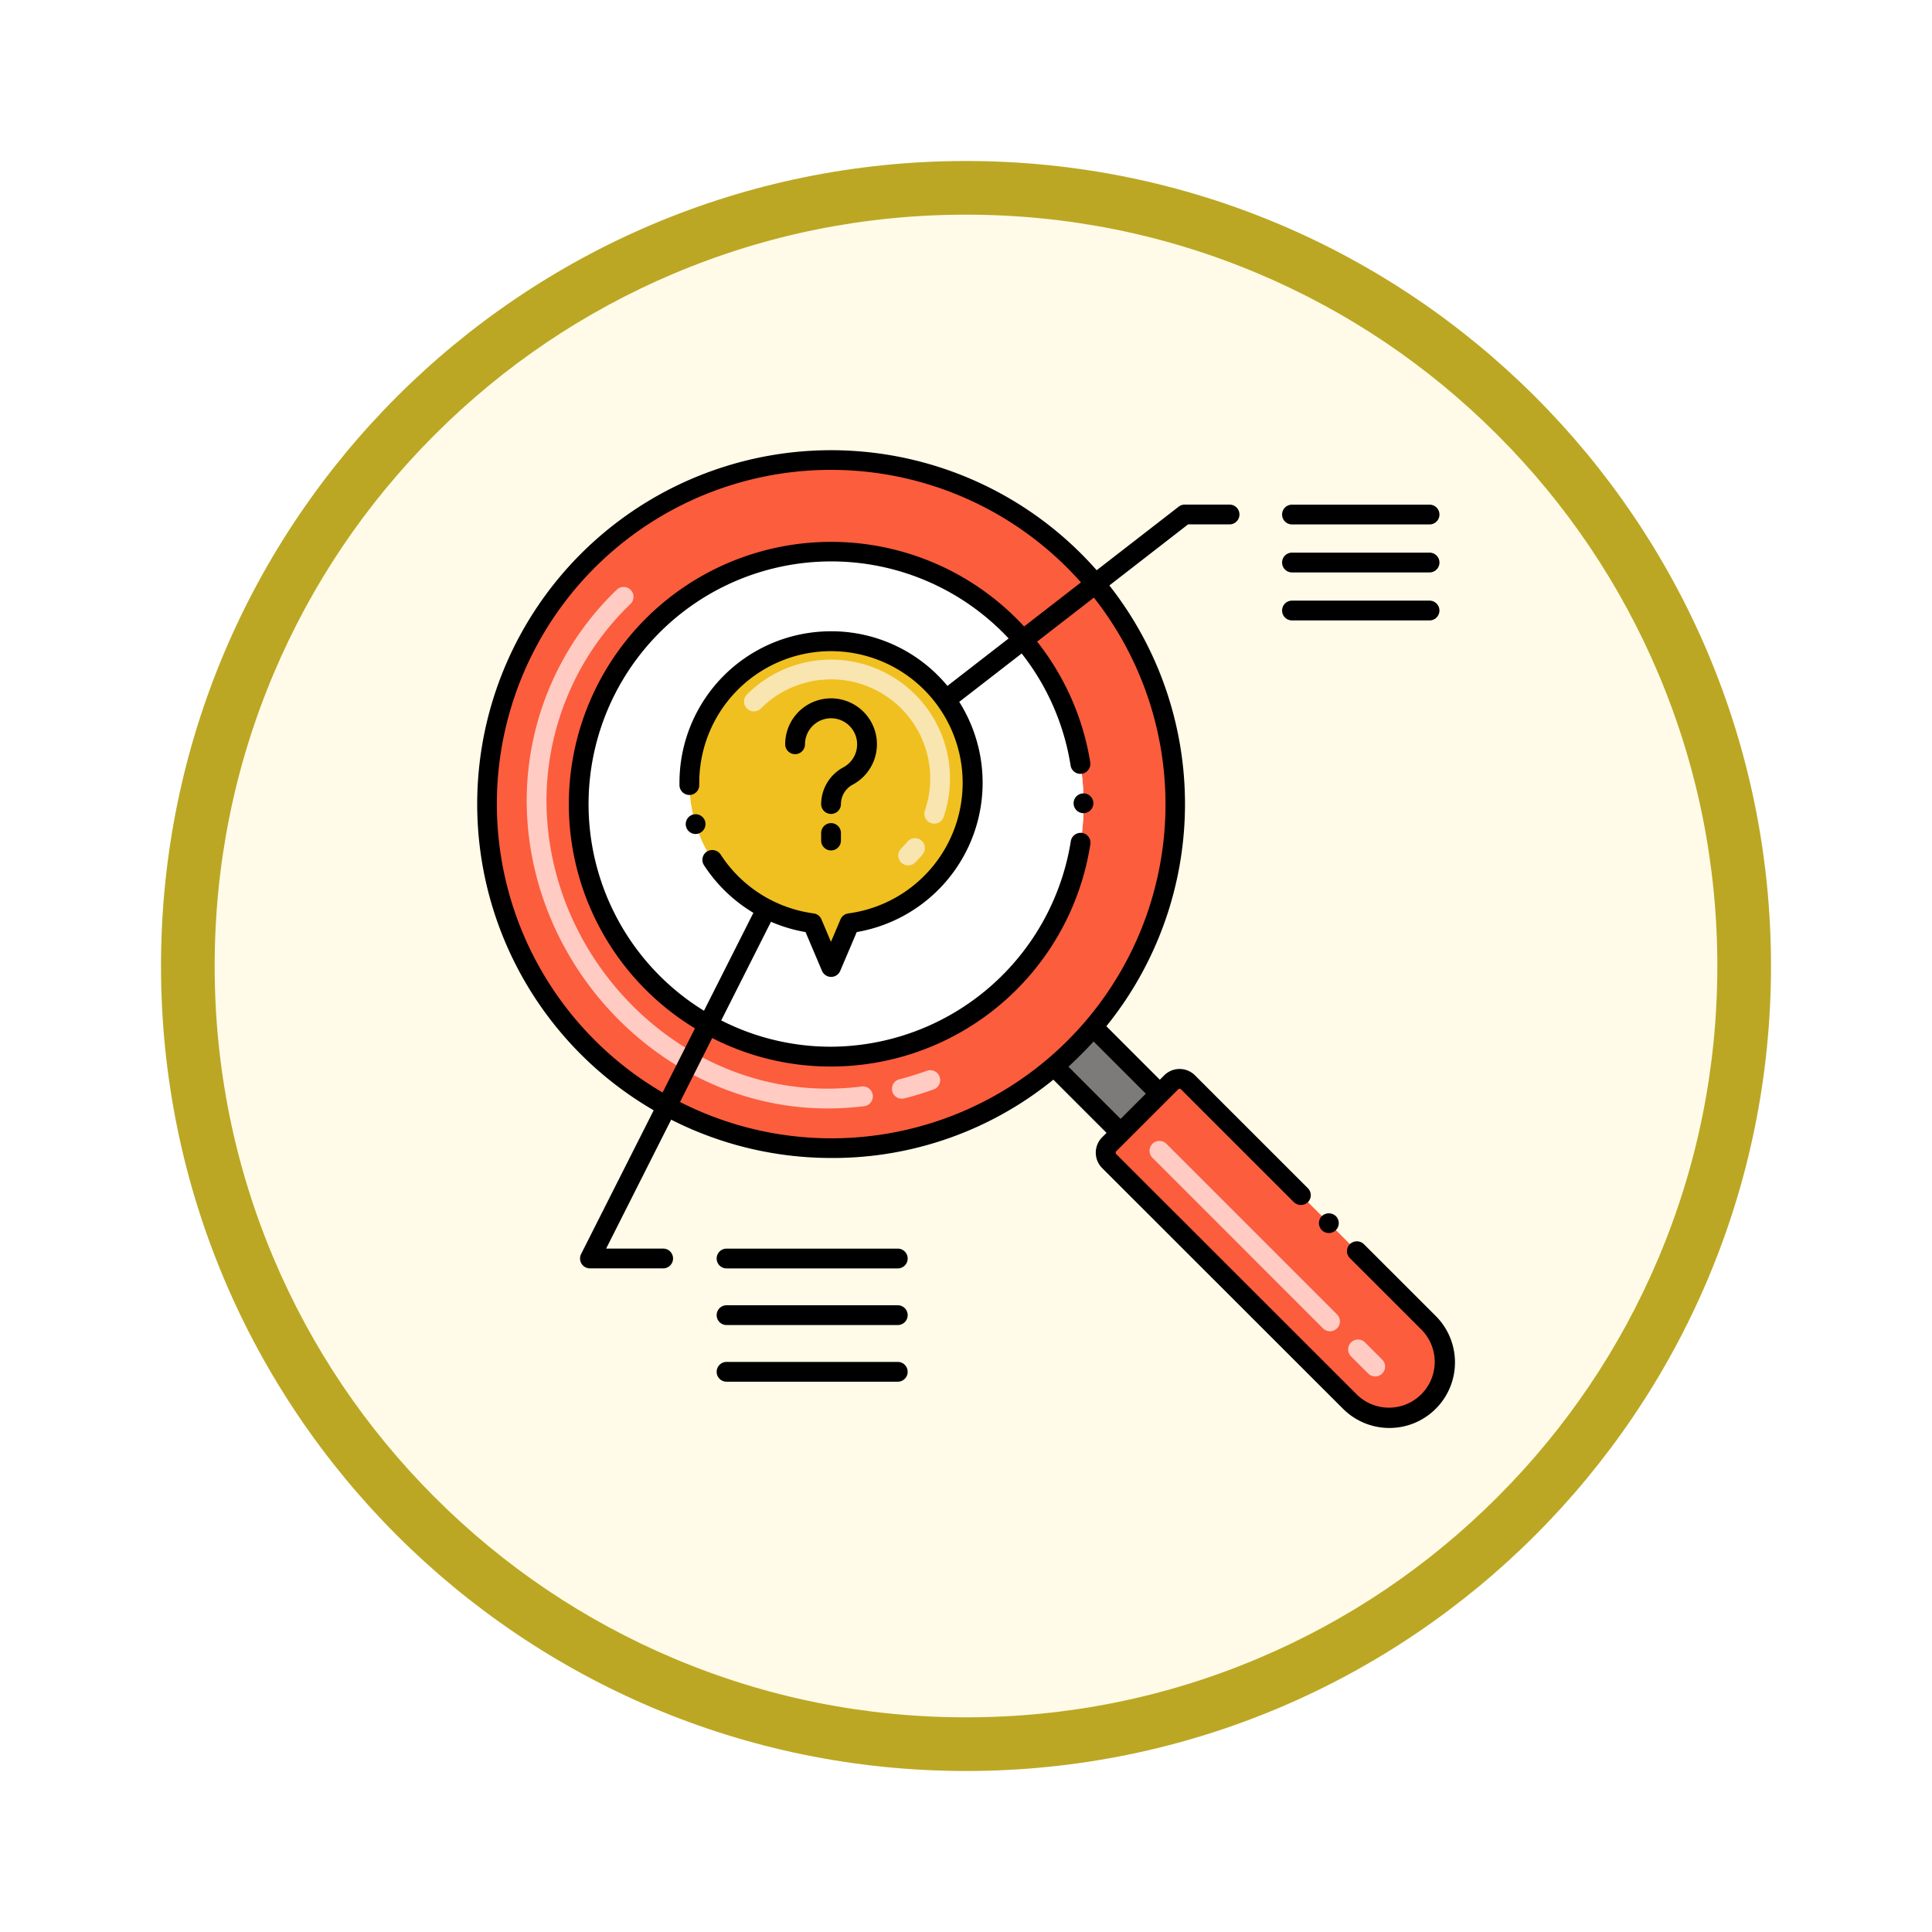 <svg xmlns="http://www.w3.org/2000/svg" xmlns:xlink="http://www.w3.org/1999/xlink" width="108" height="108" viewBox="0 0 108 108">
  <defs>
    <filter id="Fondo" x="0" y="0" width="108" height="108" filterUnits="userSpaceOnUse">
      <feOffset dy="3" input="SourceAlpha"/>
      <feGaussianBlur stdDeviation="3" result="blur"/>
      <feFlood flood-opacity="0.161"/>
      <feComposite operator="in" in2="blur"/>
      <feComposite in="SourceGraphic"/>
    </filter>
  </defs>
  <g id="Group_1144638" data-name="Group 1144638" transform="translate(-588.5 -6663)">
    <g id="Group_1144595" data-name="Group 1144595">
      <g transform="matrix(1, 0, 0, 1, 588.5, 6663)" filter="url(#Fondo)">
        <g id="Fondo-2" data-name="Fondo" transform="translate(9 6)" fill="#fffbe8">
          <path d="M 45 88.5 C 39.127 88.5 33.43 87.35 28.068 85.082 C 22.889 82.891 18.236 79.755 14.241 75.759 C 10.245 71.764 7.109 67.111 4.918 61.932 C 2.65 56.57 1.5 50.873 1.5 45 C 1.5 39.127 2.65 33.43 4.918 28.068 C 7.109 22.889 10.245 18.236 14.241 14.241 C 18.236 10.245 22.889 7.109 28.068 4.918 C 33.43 2.65 39.127 1.5 45 1.5 C 50.873 1.5 56.57 2.65 61.932 4.918 C 67.111 7.109 71.764 10.245 75.759 14.241 C 79.755 18.236 82.891 22.889 85.082 28.068 C 87.35 33.43 88.5 39.127 88.5 45 C 88.5 50.873 87.35 56.57 85.082 61.932 C 82.891 67.111 79.755 71.764 75.759 75.759 C 71.764 79.755 67.111 82.891 61.932 85.082 C 56.57 87.35 50.873 88.5 45 88.5 Z" stroke="none"/>
          <path d="M 45 3 C 39.329 3 33.829 4.11 28.653 6.299 C 23.652 8.415 19.16 11.443 15.302 15.302 C 11.443 19.16 8.415 23.652 6.299 28.653 C 4.11 33.829 3 39.329 3 45 C 3 50.671 4.11 56.171 6.299 61.347 C 8.415 66.348 11.443 70.84 15.302 74.698 C 19.16 78.557 23.652 81.585 28.653 83.701 C 33.829 85.89 39.329 87 45 87 C 50.671 87 56.171 85.89 61.347 83.701 C 66.348 81.585 70.84 78.557 74.698 74.698 C 78.557 70.84 81.585 66.348 83.701 61.347 C 85.89 56.171 87 50.671 87 45 C 87 39.329 85.89 33.829 83.701 28.653 C 81.585 23.652 78.557 19.16 74.698 15.302 C 70.84 11.443 66.348 8.415 61.347 6.299 C 56.171 4.11 50.671 3 45 3 M 45 0 C 69.853 0 90 20.147 90 45 C 90 69.853 69.853 90 45 90 C 20.147 90 0 69.853 0 45 C 0 20.147 20.147 0 45 0 Z" stroke="none" fill="#bca724"/>
        </g>
      </g>
      <g id="Group_1144594" data-name="Group 1144594" transform="translate(610.683 6683.666)">
        <path id="Path_979877" data-name="Path 979877" d="M44.375,19.82A19.232,19.232,0,1,0,9.447,35.6s0,0,0,0A19.226,19.226,0,0,0,38.7,40.869a18.77,18.77,0,0,0,2.191-2.189v0A19.221,19.221,0,0,0,44.375,19.82Z" transform="translate(-1.967 -1.938)" fill="#fc5d3d"/>
        <path id="Path_979878" data-name="Path 979878" d="M181.36,181.347a3.112,3.112,0,0,1-4.4,0L163.5,167.89a.664.664,0,0,1,0-.939l.637-.637,2.191-2.191.635-.635a.664.664,0,0,1,.939,0l13.461,13.455A3.12,3.12,0,0,1,181.36,181.347Z" transform="translate(-123.674 -123.653)" fill="#fc5d3d"/>
        <path id="Path_979879" data-name="Path 979879" d="M44.26,30.117A14.114,14.114,0,1,1,30.149,44.235,14.114,14.114,0,0,1,44.26,30.117Z" transform="translate(-19.985 -19.946)" fill="#efefef"/>
        <path id="Path_979880" data-name="Path 979880" d="M44.26,30.117A14.114,14.114,0,1,1,30.149,44.235,14.114,14.114,0,0,1,44.26,30.117Z" transform="translate(-19.985 -19.946)" fill="#fff"/>
        <path id="Path_979881" data-name="Path 979881" d="M73.975,60.656A7.916,7.916,0,1,0,65.016,68.5l1.042,2.455L67.1,68.5A7.916,7.916,0,0,0,73.975,60.656Z" transform="translate(-41.785 -37.563)" fill="#f0c020"/>
        <path id="Path_979882" data-name="Path 979882" d="M80.719,68.71a.553.553,0,0,1,0-.782c.121-.121.237-.249.346-.379a.553.553,0,1,1,.851.707c-.13.156-.269.309-.415.454A.553.553,0,0,1,80.719,68.71Zm1.67-2.2a.553.553,0,0,1-.345-.7,5.543,5.543,0,0,0-9.163-5.715.553.553,0,1,1-.782-.782,6.65,6.65,0,0,1,10.992,6.855A.553.553,0,0,1,82.389,66.508Z" transform="translate(-52.526 -41.161)" fill="#f9e5af"/>
        <path id="Path_979883" data-name="Path 979883" d="M33.833,68.171c-9.111,0-16.809-7.9-16.809-17.25a16.378,16.378,0,0,1,5.032-11.745.553.553,0,0,1,.782.782A15.3,15.3,0,0,0,18.13,50.921c0,8.75,7.191,16.143,15.7,16.143a15.627,15.627,0,0,0,1.922-.12.553.553,0,1,1,.137,1.1A16.665,16.665,0,0,1,33.833,68.171Zm3.626-.956a.553.553,0,0,1,.4-.674c.512-.133,1.03-.293,1.54-.475a.553.553,0,0,1,.373,1.042c-.541.193-1.092.363-1.636.5A.553.553,0,0,1,37.459,67.215Z" transform="translate(-9.765 -26.874)" fill="#ffcbc3"/>
        <path id="Path_979884" data-name="Path 979884" d="M186.57,191.961l-.949-.949a.553.553,0,1,1,.782-.782l.949.949a.553.553,0,1,1-.782.782Zm-2.514-2.514L174.51,179.9a.553.553,0,0,1,.782-.782l9.545,9.545a.553.553,0,0,1-.782.782Z" transform="translate(-132.275 -135.849)" fill="#ffcbc3"/>
        <path id="Path_979885" data-name="Path 979885" d="M156.124,153.924l-2.191,2.191-3.731-3.731a18.77,18.77,0,0,0,2.191-2.189Z" transform="translate(-113.472 -113.452)" fill="#7d7b79"/>
        <path id="Path_979886" data-name="Path 979886" d="M57.9,97.519a.555.555,0,0,0,.37-.69,0,0,0,0,1,0,0,.558.558,0,0,0-.69-.365.553.553,0,0,0,.323,1.058Z" transform="translate(-41.038 -71.591)"/>
        <path id="Path_979887" data-name="Path 979887" d="M82.885,70.311a.553.553,0,0,0,.553-.553v0a1.457,1.457,0,1,1,2.149,1.286A2.35,2.35,0,0,0,84.341,73.1a.553.553,0,1,0,1.106,0,1.243,1.243,0,0,1,.666-1.089,2.564,2.564,0,1,0-3.782-2.257A.553.553,0,0,0,82.885,70.311Z" transform="translate(-60.621 -48.819)"/>
        <path id="Path_979888" data-name="Path 979888" d="M91.965,98.695a.553.553,0,0,0-.553.553v.42a.553.553,0,1,0,1.106,0v-.42A.553.553,0,0,0,91.965,98.695Z" transform="translate(-67.692 -73.348)"/>
        <path id="Path_979889" data-name="Path 979889" d="M217.323,197.426a.554.554,0,1,0,.783,0A.57.57,0,0,0,217.323,197.426Z" transform="translate(-165.614 -150.11)"/>
        <path id="Path_979890" data-name="Path 979890" d="M54.057,48.881a.567.567,0,0,0-.781,0,.553.553,0,0,0,0,.783v0l4.019,4.016a2.56,2.56,0,0,1-3.62,3.62L40.215,43.848a.112.112,0,0,1,0-.157l3.465-3.463a.109.109,0,0,1,.155,0l6.311,6.309a.57.57,0,0,0,.783,0,.554.554,0,0,0,0-.781l-6.311-6.309a1.218,1.218,0,0,0-1.722,0l-.244.244L39.663,36.7a19.757,19.757,0,0,0,.168-24.639l4.4-3.414h2.319a.553.553,0,1,0,0-1.106H44.046a.553.553,0,0,0-.339.116l-4.585,3.553A19.782,19.782,0,1,0,14.359,41.4L10.3,49.437a.553.553,0,0,0,.494.8h4.094a.553.553,0,1,0,0-1.106H11.7l3.636-7.207a19.753,19.753,0,0,0,8.941,2.142A19.533,19.533,0,0,0,36.7,39.688l2.974,2.974-.246.246a1.219,1.219,0,0,0,0,1.722L52.891,58.084A3.666,3.666,0,0,0,58.078,52.9ZM7.967,33.39a18.675,18.675,0,0,1,30.277-21.5l-3.179,2.464a14.664,14.664,0,1,0-18.4,22.467l-1.808,3.584A18.691,18.691,0,0,1,7.967,33.39ZM24.274,14.623A8.465,8.465,0,0,0,15.8,23.094c0,.044,0,.091,0,.135a.553.553,0,0,0,1.106-.018c0-.04,0-.08,0-.117a7.362,7.362,0,1,1,8.334,7.3.558.558,0,0,0-.438.332l-.533,1.257-.533-1.257a.555.555,0,0,0-.436-.332A7.351,7.351,0,0,1,18.1,27.1a.567.567,0,0,0-.766-.164.554.554,0,0,0-.162.766,8.48,8.48,0,0,0,2.76,2.659l-2.762,5.475A13.567,13.567,0,1,1,34.2,15.024l-3.421,2.652a8.429,8.429,0,0,0-6.51-3.054ZM15.83,40.938l1.8-3.578a14.5,14.5,0,0,0,6.639,1.593A14.674,14.674,0,0,0,38.768,26.526a.548.548,0,0,0-.1-.412.541.541,0,0,0-.361-.219.559.559,0,0,0-.631.462,13.64,13.64,0,0,1-13.4,11.489,13.481,13.481,0,0,1-6.142-1.471l2.782-5.514a8.378,8.378,0,0,0,1.931.576l.921,2.171a.554.554,0,0,0,1.018,0l.923-2.171a8.469,8.469,0,0,0,5.73-12.868l3.49-2.705a13.54,13.54,0,0,1,2.734,6.257.553.553,0,0,0,1,.237.545.545,0,0,0,.1-.412,14.652,14.652,0,0,0-2.97-6.746l3.173-2.459a18.672,18.672,0,0,1-23.126,28.2Zm21.713-1.976c.48-.439,1.043-1.007,1.407-1.408l2.919,2.917L40.461,41.88Z" transform="translate(0 0)"/>
        <path id="Path_979891" data-name="Path 979891" d="M216.089,18.245H208.4a.553.553,0,0,0,0,1.106h7.69a.553.553,0,0,0,0-1.106Z" transform="translate(-158.36 -10.701)"/>
        <path id="Path_979892" data-name="Path 979892" d="M216.089,30.37H208.4a.553.553,0,0,0,0,1.106h7.69a.553.553,0,0,0,0-1.106Z" transform="translate(-158.36 -20.143)"/>
        <path id="Path_979893" data-name="Path 979893" d="M216.642,43.048a.553.553,0,0,0-.553-.553H208.4a.553.553,0,0,0,0,1.106h7.69A.553.553,0,0,0,216.642,43.048Z" transform="translate(-158.36 -29.585)"/>
        <path id="Path_979894" data-name="Path 979894" d="M65.566,207.289h9.571a.553.553,0,1,0,0-1.106H65.566a.553.553,0,0,0,0,1.106Z" transform="translate(-47.134 -157.05)"/>
        <path id="Path_979895" data-name="Path 979895" d="M65.566,221.6h9.571a.553.553,0,0,0,0-1.106H65.566a.553.553,0,0,0,0,1.106Z" transform="translate(-47.134 -168.195)"/>
        <path id="Path_979896" data-name="Path 979896" d="M65.566,235.911h9.571a.553.553,0,0,0,0-1.106H65.566a.553.553,0,0,0,0,1.106Z" transform="translate(-47.134 -179.339)"/>
        <path id="Path_979897" data-name="Path 979897" d="M156.288,91.736a.553.553,0,1,0-.553.555h0a.543.543,0,0,0,.389-.164A.553.553,0,0,0,156.288,91.736Z" transform="translate(-117.35 -67.5)"/>
      </g>
    </g>
  </g>
</svg>
